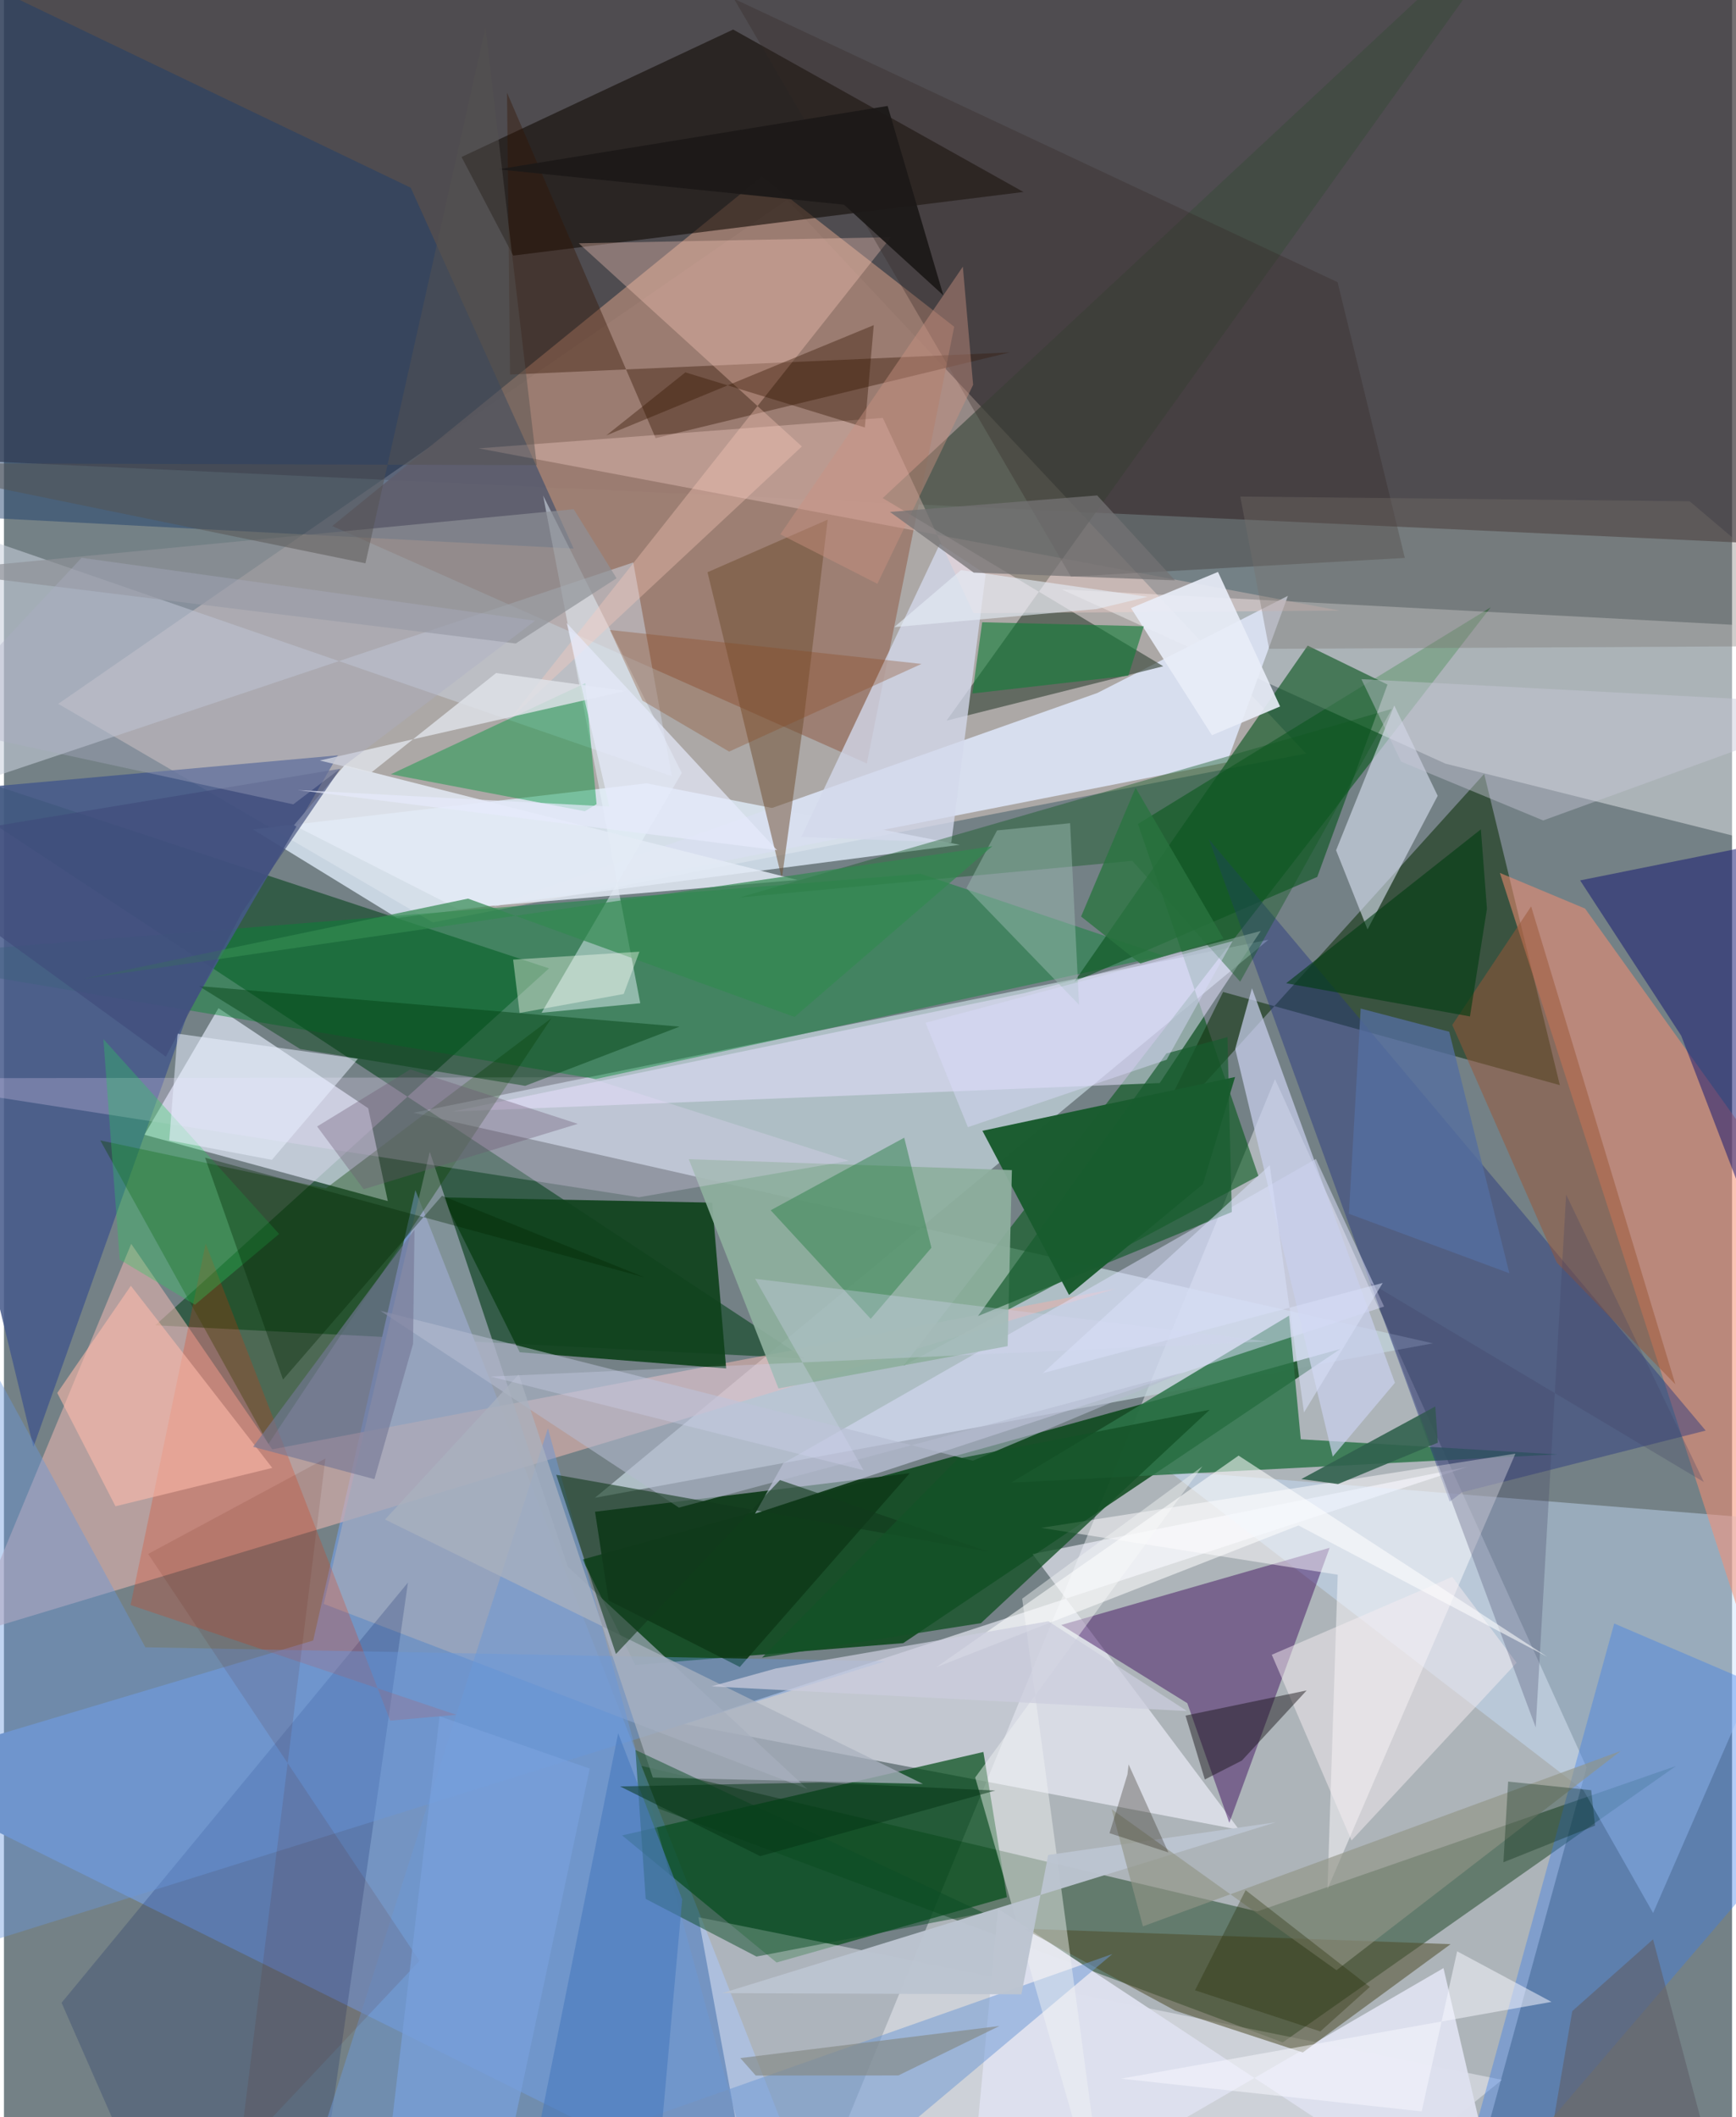 <svg xmlns="http://www.w3.org/2000/svg" width="228" height="278" viewBox="0 0 836 1024"><path fill="#748186" d="M0 0h836v1024H0z"/><path fill="#40383b" fill-opacity=".718" d="M-29.623-37.664l902.33 14.403L898 265.099l-938.931-43.455z"/><path fill="#e6e9ed" fill-opacity=".494" d="M705.135 1075.565l60.505-220.713-150.744-332.917-228.239 555.48z"/><path fill="#ffe3d7" fill-opacity=".4" d="M629.91 364.472L378.88 96.585 26.262 340.423l181.165 105.709z"/><path fill="#c1d2db" fill-opacity=".745" d="M198.1 538.19l413.617-83.676-325.8 269.902 405.363-74.691z"/><path fill="#004211" fill-opacity=".788" d="M435.035 794.726l211.467-142.272-366.625 101.842 25.524 50.96z"/><path fill="#04320a" fill-opacity=".431" d="M181.186 824.037l425.111 100.458 202.613-70.354-190.284 133.707z"/><path fill="#003e16" fill-opacity=".549" d="M263.688 468.37L73.226 640.995l314.077 16.1L-62 360.828z"/><path fill="#7494c2" d="M149.592 793.452L-62 856.693 399.507 1086l-200.46-510.364z"/><path fill="#015514" fill-opacity=".565" d="M548.586 398.52l58.28 170.227-171.723 91.797 284.123-366.815z"/><path fill="#f3f4ff" fill-opacity=".612" d="M497.61 751.658l210.37-42.207-378.97 124.383 268.558 51.18z"/><path fill="#fcfcff" fill-opacity=".404" d="M697.31 369.332L511.637 285.07l348.843 18.393L898 419.606z"/><path fill="#e3f0fe" fill-opacity=".753" d="M310.812 378.873L120.43 401.156l69.776 42.847 272.21-35.404z"/><path fill="#e8eeff" fill-opacity=".655" d="M67.955 548.841L185.7 580.935l-9.485-44.914-72.444-48.418z"/><path fill="#e4b4ae" fill-opacity=".592" d="M129.79 700.999L61.563 601.62l-78.388 189.011L537.95 623.254z"/><path fill="#034c19" fill-opacity=".71" d="M373.766 949.196l111.427-31.62-11.367-70.216-174.79 40.364z"/><path fill="#9c7b6f" fill-opacity=".925" d="M366.657 85.425l93.038 72.612-42.253 211.224-258.648-114.833z"/><path fill="#12330f" fill-opacity=".584" d="M552.384 555.482l163.706-181.17 36.604 150.528-162.898-45.066z"/><path fill="#c9e1ff" fill-opacity=".439" d="M764.197 866.007L563.193 711.266l316.654 25.614-82.027 188.39z"/><path fill="#f3f3ff" fill-opacity=".447" d="M335.942 927.282L365.115 1086l262.64-1.28 96.936-78.78z"/><path fill="#100a04" fill-opacity=".584" d="M352.76 14.287L221.366 75.93l24.991 47.691L493.203 92.85z"/><path fill="#2c7449" fill-opacity=".843" d="M621.695 636.33l-134.48 80.782 264.08-13.673-123.927-7.3z"/><path fill="#d7deee" fill-opacity=".988" d="M591.686 368.697l29.451-80.51-92.192 46.986-292.052 103.21z"/><path fill="#3d4a3f" fill-opacity=".663" d="M750.194-62l-294.2 410.557 104.828-26.312L425.1 240.893z"/><path fill="#048732" fill-opacity=".435" d="M560.91 462.213l-274.602 59.678L-62 463.071l505.426-40.44z"/><path fill="#370157" fill-opacity=".447" d="M572.478 823.78l20.317 57.821 48.537-132.982-129.856 37.326z"/><path fill="#46598b" fill-opacity=".851" d="M161.532 365.333L-62 385.473l76.246 314.41L88.92 490.165z"/><path fill="#f78e71" fill-opacity=".529" d="M845.002 797.848L723.688 422.202l41.205 17.236 132.876 185.335z"/><path fill="#10421d" fill-opacity=".925" d="M349.38 661.865l-6.778-80.19-130.313-2.536 37.23 74.897z"/><path fill="#1d3e6b" fill-opacity=".475" d="M-62-33.436v281.07l337.603 17.696L196.8 90.814z"/><path fill="#c8cedc" fill-opacity=".561" d="M323.101 375.419L-11.303 259.82l-27.199 127.157 342.94-114.941z"/><path fill="#0c5520" fill-opacity=".627" d="M669.308 331.09l-38.6-18.83-112.874 162.543L635.33 424.14z"/><path fill="#273780" fill-opacity=".451" d="M823.24 691.922l-117.778 29.79-6.036 4.565-116.5-320.365z"/><path fill="#0f3b1a" fill-opacity=".949" d="M285.942 731.18l152.25-18.636-82.211 93.711-63.468-32.185z"/><path fill="#e4e1fe" fill-opacity=".529" d="M559.122 523.832L607.99 450.3l-114.573 30.078-276.55 57.248z"/><path fill="#a3aaba" fill-opacity=".702" d="M205.988 557.074l66.765 200.678 115.892 107.514-233.954-89.528z"/><path fill="#e0e2ff" fill-opacity=".498" d="M634.667 560.54l33 71.393-304.323 100.174 13.699-24.425z"/><path fill="#1a5c2f" fill-opacity=".984" d="M595.578 520.918l-15.533 51.793-64.802 53.617-41.886-79.405z"/><path fill="#fffeff" fill-opacity=".482" d="M501.767 738.971l143.469 22.666-4.956 152.035 90.913-210.59z"/><path fill="#151771" fill-opacity=".522" d="M762.506 425.816L898 398.548l-10.518 300.909-76.066-198.507z"/><path fill="#114609" fill-opacity=".392" d="M155.708 574.805l109.119-82.322L127.963 698.38l-81.37-146.806z"/><path fill="#eaf6ff" fill-opacity=".471" d="M260.073 489.835l47.75-4.602-46.996-245.572L327.9 373.856z"/><path fill="#8eaf9e" fill-opacity=".925" d="M485.539 651.094L374.678 671.54l-43.37-110.866 156.308 5.27z"/><path fill="#00973d" fill-opacity=".439" d="M281.018 392.373l5.673-3.432-5.429-58.54-94.082 44.086z"/><path fill="#3b7dea" fill-opacity=".388" d="M898 836.197l-20.865 38.713L696.277 1086l82.711-300.769z"/><path fill="#dbe2f3" fill-opacity=".592" d="M659.662 449.54l-15.217-38.288 28.148-70.047 21.005 43.694z"/><path fill="#dee1ef" fill-opacity=".965" d="M696.403 951.906L727.608 1086 480.93 923.17 465.568 1086z"/><path fill="#d3d9ec" fill-opacity=".78" d="M474.934 277.707l-22.166-14.636-67.074 141.76 72.615 2.716z"/><path fill="#4c4b26" fill-opacity=".525" d="M493.345 932.84l73.31 39.666 61.69 20.194 71.504-52.382z"/><path fill="#031a5b" fill-opacity=".208" d="M149.486 1086H79.399L27.877 968.662l167.564-203.246z"/><path fill="#ec2c00" fill-opacity=".227" d="M61.257 776.305L218.853 829.4l-32.005 2.81-89.266-230.722z"/><path fill="#6d98d5" fill-opacity=".514" d="M536.252 945.073L136.756 1086l126.402-395.172 107.492 393.376z"/><path fill="#341603" fill-opacity=".396" d="M244.835 181.17l241.722-10.723-171.297 41.477-71.89-167.1z"/><path fill="#fed6cf" fill-opacity=".333" d="M229.63 216.85l416.5 78.482-177.088 1.276-43.876-94.483z"/><path fill="#f2ddff" fill-opacity=".251" d="M-62 521.557l344.298-.535 126.48 40.392-101.617 17.658z"/><path fill="#f1f3f5" fill-opacity=".447" d="M469.863 859.7l109.889-150.47-87.159 63.993L534.728 1086z"/><path fill="#704e32" fill-opacity=".514" d="M386.766 349.378l-10.441 75.576-35.968-148.181 58.142-25.449z"/><path fill="#115922" fill-opacity=".408" d="M598.054 474.82l73.361-131.96-315.552 91.227 190.001-17.713z"/><path fill="#ffcdc0" fill-opacity=".337" d="M386.019 215.94l-107.951-98.27 151.07-2.942-184.183 232.868z"/><path fill="#995637" fill-opacity=".502" d="M738.808 438.393l69.768 231.143-57.347-58.848-50.58-114.964z"/><path fill="#6999dd" fill-opacity=".416" d="M-62 557.6v398.65l488.294-152.774-357.885-6.734z"/><path fill="#e4eaf5" fill-opacity=".843" d="M383.817 425.592l-219.03-55.476-24.51 29.022 79.235 40.366z"/><path fill="#342a25" fill-opacity=".329" d="M516.19 278.887L353.162-.586l292.02 137.08 32.53 133.36z"/><path fill="#30824c" fill-opacity=".494" d="M448.665 603.49l-29.35 34.385-48.39-52.515 64.602-35.089z"/><path fill="#ffbbab" fill-opacity=".573" d="M53.948 728.53l75.85-18.554-68.41-88.087-35.597 51.838z"/><path fill="#c9d0ec" fill-opacity=".718" d="M672.903 668.81l-30.069 35.694-47.187-197.174 8.1-29.35z"/><path fill="#b4bbd1" fill-opacity=".576" d="M182.08 633.982l286.664 72.515 101.452-42.65-243.664 65.33z"/><path fill="#e9edf8" fill-opacity=".906" d="M545.23 294.101l42.084-17.479 30.045 65.069-32.957 13.915z"/><path fill="#aab2bf" fill-opacity=".749" d="M444.561 862.813l-130.657-3.074-64.858-194.977-64.694 70.161z"/><path fill="#0b4c26" fill-opacity=".486" d="M310.464 918.434l-4.968-72.044 168.487 78.793-109.926 21.134z"/><path fill="#31614e" fill-opacity=".89" d="M692.436 680.264l1.243 17.515-48.295 20.004-17.754-2.404z"/><path fill="#024110" fill-opacity=".443" d="M326.852 496.547l-232.564-19.61 49.027 30.438 108.832 17.812z"/><path fill="#12391c" fill-opacity=".588" d="M476.32 750.545l-209.158-37.238 28.896 86.673 79.353-84.125z"/><path fill="#f5eef2" fill-opacity=".498" d="M613.344 800.344l38.571 89.82 79.863-85.928-31.136-41.56z"/><path fill="#151015" fill-opacity=".455" d="M598.894 851.502l-17.944 9.176-9.34-30.905 58.599-12.165z"/><path fill="#404064" fill-opacity=".282" d="M661.101 620.59l161.28 96.231-66.64-139.051-14.723 257.725z"/><path fill="#013d12" fill-opacity=".604" d="M717.429 439.536l-8.216 52.08-88.902-16.062 94.176-74.431z"/><path fill="#bcc5d1" fill-opacity=".965" d="M615.324 881.365l-267.818 82.64 144.71.59 12.945-67.402z"/><path fill="#135126" fill-opacity=".788" d="M472.648 785.057l110.658-103.199L461.5 705.492l-94.759 96.243z"/><path fill="#8e9297" fill-opacity=".682" d="M247.588 311.242L-35.89 276.169l311.51-29.878 20.753 33.388z"/><path fill="#9abab2" fill-opacity=".467" d="M465.602 429.56l14.83-27.922 35.345-3.487 4.331 87.823z"/><path fill="#2acf5f" fill-opacity=".325" d="M48.116 502.59l84.984 94.23-40.704 34.242-36.4-21.836z"/><path fill="#79716c" fill-opacity=".345" d="M898 312.34l-82.511-69.889-217.397-2.291 13.95 73.657z"/><path fill="#e8f0ff" fill-opacity=".533" d="M84.005 499.96l-4.032 51.599 49.652 9.42 41.594-48.893z"/><path fill="#fff" fill-opacity=".545" d="M746.574 801.32l-120.326-63.497-175.145 68.516 146.17-102.312z"/><path fill="#328950" fill-opacity=".702" d="M224.493 434.626l157.958 57.237 95.689-82.567-439.765 64.139z"/><path fill="#dfe3e9" fill-opacity=".82" d="M152.763 367.822l147.985-33.667-62.655-8.628-60.615 48.298z"/><path fill="#351500" fill-opacity=".384" d="M420.784 157.254l-4.314 49.5-86.82-26.659-38.278 30.521z"/><path fill="#919486" fill-opacity=".635" d="M644.638 952.934l-108.77-77.871 15.14 56.646 231.18-84.849z"/><path fill="#147d39" fill-opacity=".62" d="M551.446 302.892l-7.495 23.912-75.428 8.612 4.718-34.459z"/><path fill="#497abd" fill-opacity=".608" d="M247.472 1086l49.662-247.71 30.982 80.359L313.114 1086z"/><path fill="#cb9283" fill-opacity=".439" d="M468.855 186.124l-46.328 96.234-46.937-23.916 88.3-129.458z"/><path fill="#175d2f" fill-opacity=".694" d="M562.332 509.521L471.18 636.545l122.825-50.337-2.114-84.582z"/><path fill="#c8c7d7" fill-opacity=".431" d="M656.672 328.482L898 341.13l-153.374 55.69-68.738-28.456z"/><path fill="#8a4920" fill-opacity=".322" d="M350.821 363.514l-41.94-24.642-15.75-34.18 150.744 16.424z"/><path fill="#d1d5f2" fill-opacity=".325" d="M363.392 618.512L610.921 648.8l-375.468 16.995 180.39 45.303z"/><path fill="#002602" fill-opacity=".349" d="M309.89 617.81l-97.972-39.482-76.915 88.916-37.702-107.31z"/><path fill="#546ea0" fill-opacity=".773" d="M728.288 615.835l-77.647-28.773 5.7-99.253 42.844 11.209z"/><path fill="#f8f8ff" fill-opacity=".518" d="M703.007 943.776l-17.157 77.431-145.432-15.827 208.232-37.14z"/><path fill="#fdfff4" fill-opacity=".38" d="M307.427 460.298l-7.608 20.465-50.36 9.17-3.139-25.798z"/><path fill="#5f5f6a" fill-opacity=".624" d="M758.695 972.705l39.095-34.726 36.67 138.35-92.66-4.429z"/><path fill="#1c1918" fill-opacity=".937" d="M454.458 142.847l-48.03-43.837-167.331-17.113 188.395-30.65z"/><path fill="#cbcddd" fill-opacity=".722" d="M572.31 827.573l-230.118-11.925 31.168-8.657 131.916-22.832z"/><path fill="#e4edf7" fill-opacity=".608" d="M462.996 275.733L430.7 303.308l97.955-8.736 24.61-5.923z"/><path fill="#404c7b" fill-opacity=".651" d="M115.218 441.21l-36.88 69.875L-62 409.105l224.682-37.288z"/><path fill="#848883" fill-opacity=".639" d="M363.667 1003.854l69.03-.041 48.903-23.915-125.364 15.528z"/><path fill="#747796" fill-opacity=".62" d="M197.91 650.01l-18.7 65.407-58.706-15.645 78.095-105.019z"/><path fill="#737273" fill-opacity=".745" d="M428.611 247.6l100.26-7.978 37.654 41.075-97.41-3.746z"/><path fill="#d8dff8" fill-opacity=".557" d="M612.351 563.575L502.594 664.127l164.413-43.606-38.087 62.634z"/><path fill="#6a576f" fill-opacity=".341" d="M151.5 544.837l22.529 30.359 103.568-31.626-81.037-26.32z"/><path fill="#2a7440" fill-opacity=".773" d="M547.459 380.981l-26.374 62.31 28.647 22.732 40.232-12.093z"/><path fill="#1e1507" fill-opacity=".29" d="M534.84 886.634l28.484 9.322-19.25-42.58-.566 4.866z"/><path fill="#e6ebfc" fill-opacity=".69" d="M142.1 382.13l231.94 29.103-101.823-109.917 20.665 88.788z"/><path fill="#053414" fill-opacity=".506" d="M365.832 897.746l113.68-31.722-84.363-3.909-97.126 1.905z"/><path fill="#adb0c5" fill-opacity=".345" d="M256.951 300.216l-116.996 88.818-177.746-38.553 75.346-80.698z"/><path fill="#5a1402" fill-opacity=".114" d="M201.02 948.409L69.759 751.586l85.743-46.141-41.596 335.571z"/><path fill="#02260d" fill-opacity=".31" d="M769.72 882.98l-1.853-17.136-40.182-4.156-2.29 39.028z"/><path fill="#555251" fill-opacity=".478" d="M232.94 13.343l-58.061 259.12L-62 223.939l319.772 1.051z"/><path fill="#242b01" fill-opacity=".322" d="M576.196 962.632l60.615 19.9 23.968-21.527-60.082-46.796z"/><path fill="#dbdbfa" fill-opacity=".459" d="M445.82 494.67l20.503 50.504 96.131-32.618 31.914-57.375z"/><path fill="#78a1dc" fill-opacity=".698" d="M180.799 1085.242l29.935-255.16 72.654 25.321L234.304 1086z"/></svg>